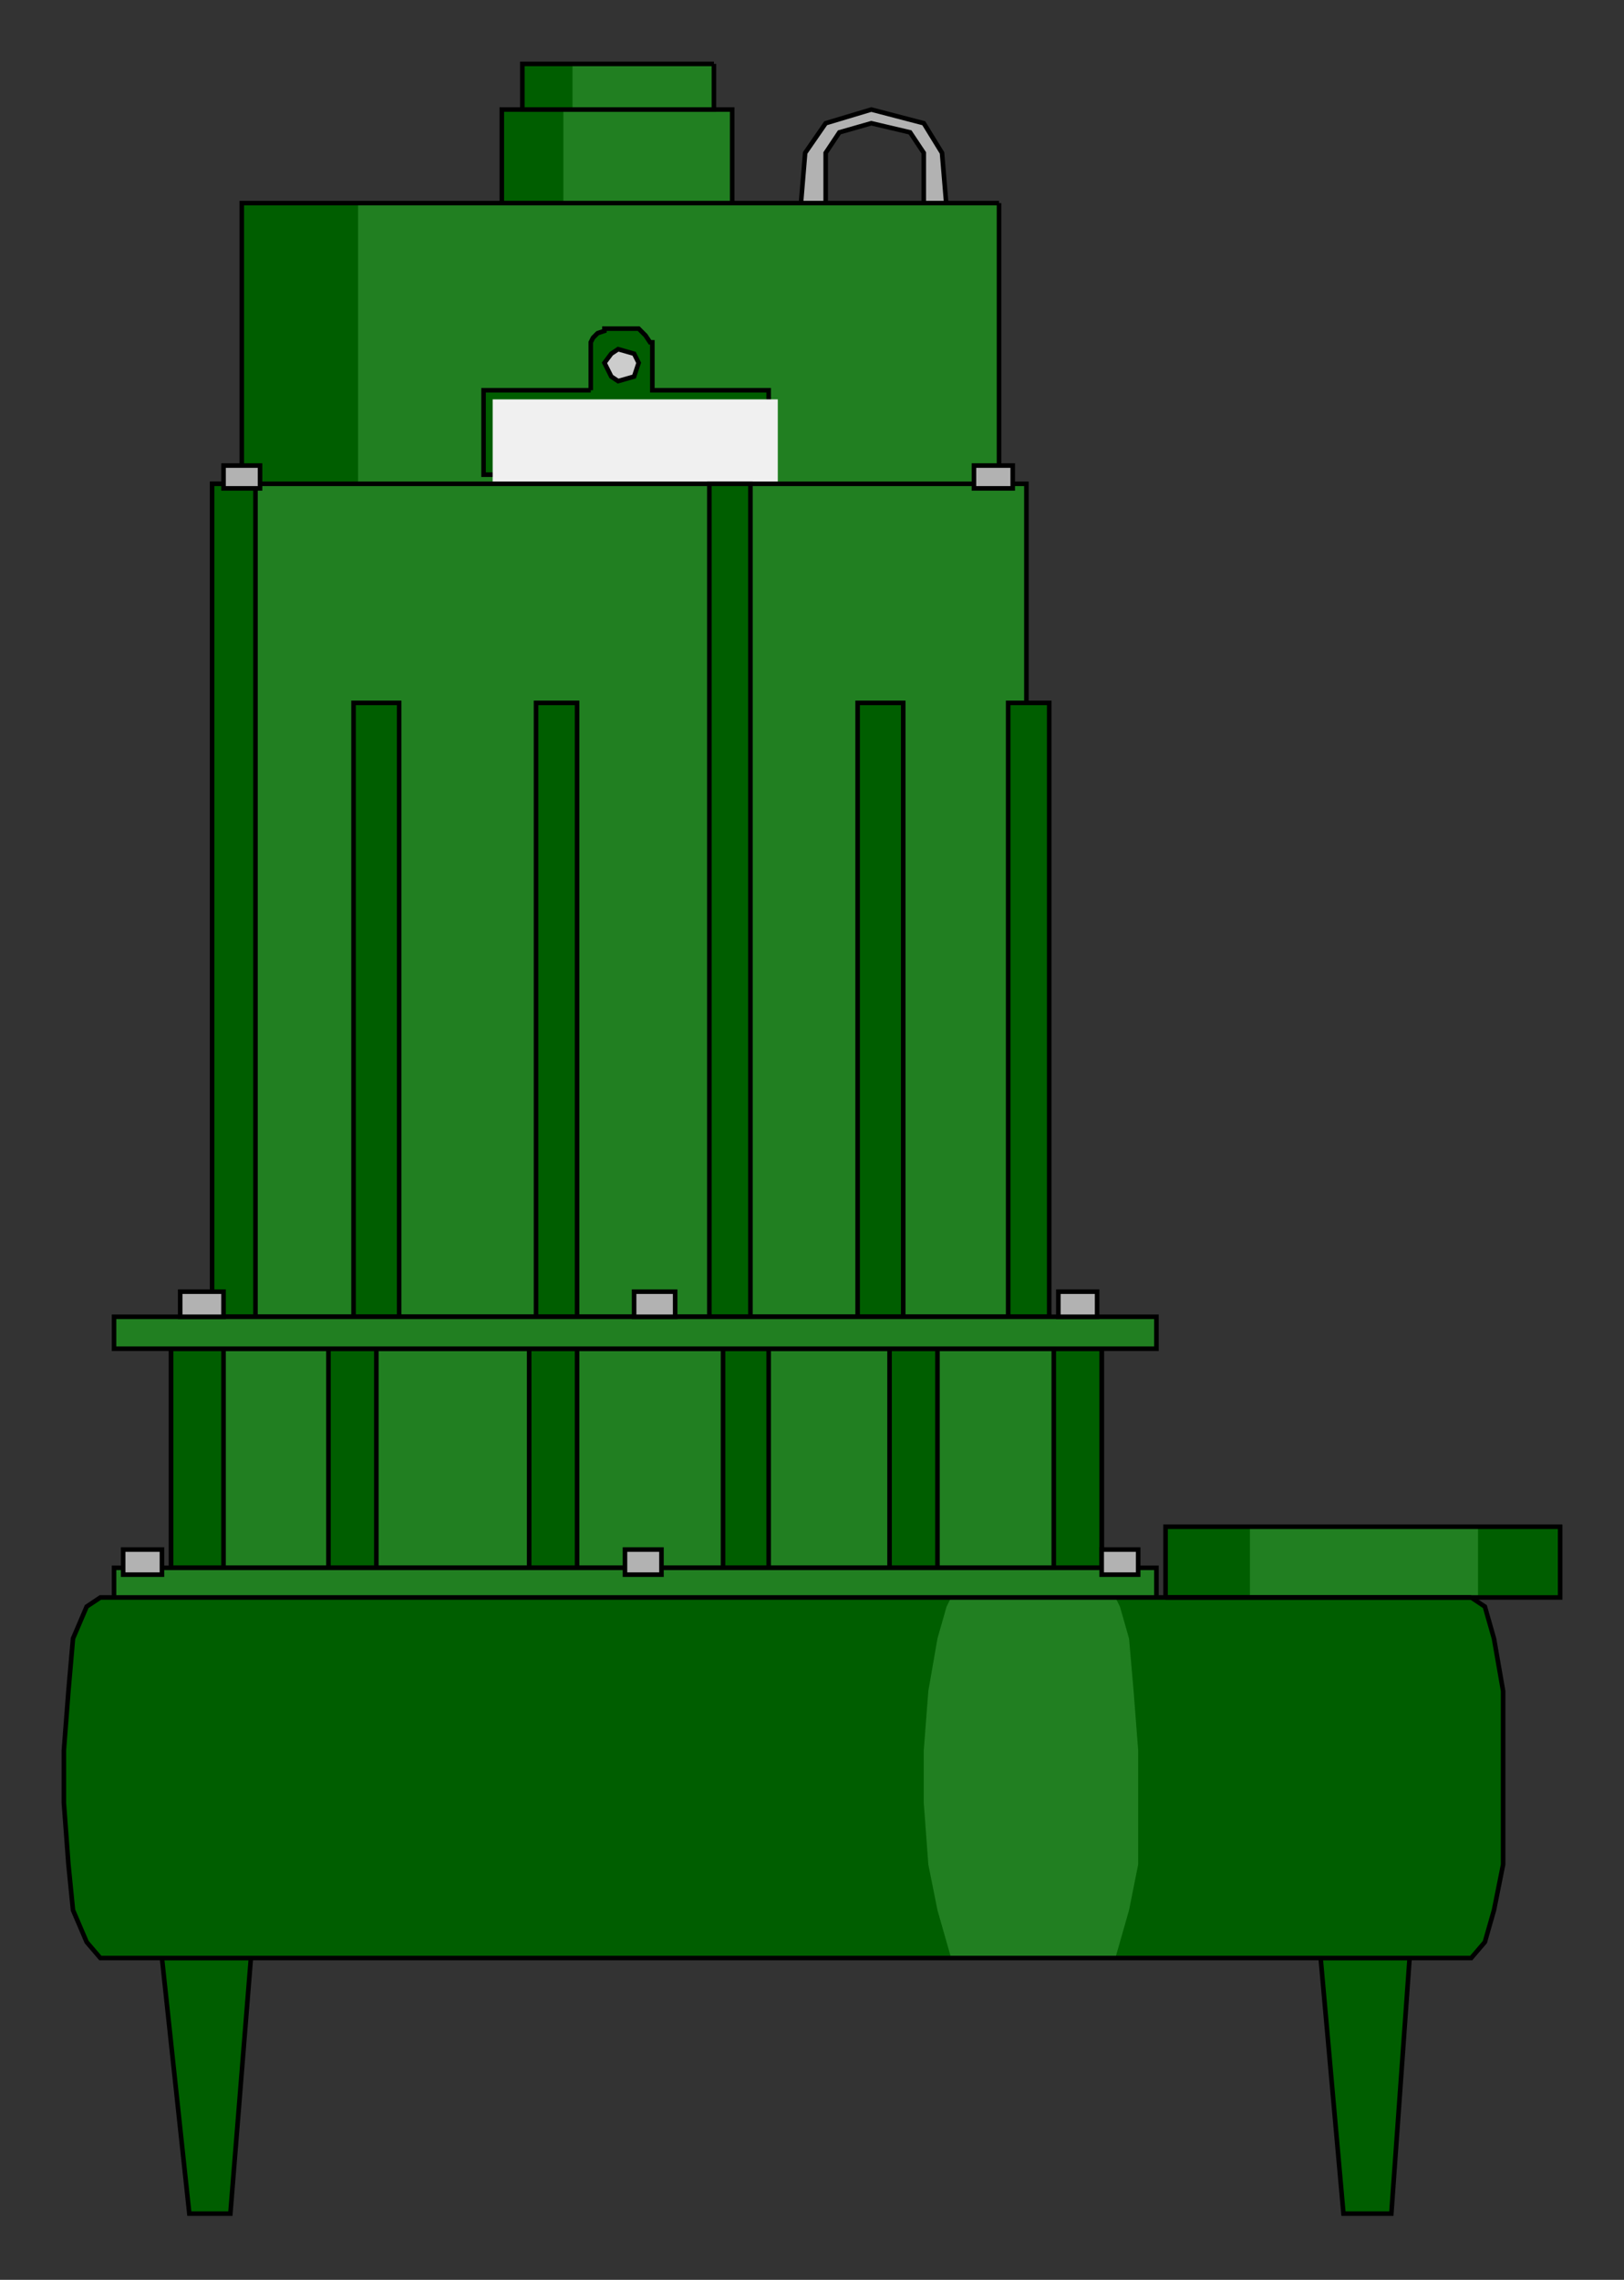 <?xml version="1.0" encoding="utf-8" standalone="no"?><!DOCTYPE svg PUBLIC "-//W3C//DTD SVG 1.1//EN" "http://www.w3.org/Graphics/SVG/1.1/DTD/svg11-flat-20030114.dtd"><svg width="712" height="999" version="1.1" xmlns="http://www.w3.org/2000/svg" xmlns:xlink="http://www.w3.org/1999/xlink">

<rect width="100%" height="100%" fill="#333333" stroke="none"/>

<path style="fill:#b2b2b2;stroke:#000;stroke-width:2" d="M405,91 l10,0 -2,-24 -8,-13 -23,-6 -20,6 -9,13 -2,24 11,0 0,-24 6,-9 14,-4 17,4 6,9 0,24z" />
<path style="fill:#217f21" d="M438,89 l-332,0 0,125 332,0 0,-125z" />
<path style="fill:#005e00;stroke:#000;stroke-width:2" d="M259,171 l0,-21 1,-2 2,-2 3,-1 0,-1 15,0 1,1 2,2 2,3 1,0 0,21 51,0 0,37 -125,0 0,-37 47,0z" />
<path style="fill:#f0f0f0" d="M341,175 l-125,0 0,37 125,0 0,-37z" />
<path style="fill:#005e00" d="M157,89 l-51,0 0,125 51,0 0,-125z" />
<path style="fill:#217f21" d="M321,89 l-101,0 0,-41 101,0 0,41z" />
<path style="fill:#217f21" d="M313,28 l-84,0 0,20 84,0 0,-20z" />
<path style="fill:#005e00" d="M247,89 l-27,0 0,-41 27,0 0,41z" />
<path style="fill:#005e00" d="M251,28 l-22,0 0,20 22,0 0,-20z" />
<path style="fill:none;stroke:#000;stroke-width:2" d="M438,89 l-332,0 0,125 332,0 0,-125" />
<path style="fill:none;stroke:#000;stroke-width:2" d="M321,89 l-101,0 0,-41 101,0 0,41" />
<path style="fill:none;stroke:#000;stroke-width:2" d="M313,28 l-84,0 0,20 84,0 0,-20" />
<path style="fill:#217f21;stroke:#000;stroke-width:2" d="M450,212 l-357,0 0,365 357,0 0,-365z" />
<path style="fill:#005e00;stroke:#000;stroke-width:2" d="M175,308 l-20,0 0,269 20,0 0,-269z" />
<path style="fill:#005e00;stroke:#000;stroke-width:2" d="M253,308 l-18,0 0,269 18,0 0,-269z" />
<path style="fill:#005e00;stroke:#000;stroke-width:2" d="M329,212 l-18,0 0,365 18,0 0,-365z" />
<path style="fill:#005e00;stroke:#000;stroke-width:2" d="M396,308 l-20,0 0,269 20,0 0,-269z" />
<path style="fill:#005e00;stroke:#000;stroke-width:2" d="M460,308 l-18,0 0,269 18,0 0,-269z" />
<path style="fill:#005e00;stroke:#000;stroke-width:2" d="M112,212 l-19,0 0,365 19,0 0,-365z" />
<path style="fill:#217f21;stroke:#000;stroke-width:2" d="M483,591 l-408,0 0,96 408,0 0,-96z" />
<path style="fill:#005e00;stroke:#000;stroke-width:2" d="M165,591 l-21,0 0,96 21,0 0,-96z" />
<path style="fill:#005e00;stroke:#000;stroke-width:2" d="M253,591 l-21,0 0,96 21,0 0,-96z" />
<path style="fill:#005e00;stroke:#000;stroke-width:2" d="M337,591 l-20,0 0,96 20,0 0,-96z" />
<path style="fill:#005e00;stroke:#000;stroke-width:2" d="M411,591 l-21,0 0,96 21,0 0,-96z" />
<path style="fill:#005e00;stroke:#000;stroke-width:2" d="M483,591 l-21,0 0,96 21,0 0,-96z" />
<path style="fill:#005e00;stroke:#000;stroke-width:2" d="M98,591 l-23,0 0,96 23,0 0,-96z" />
<path style="fill:#217f21;stroke:#000;stroke-width:2" d="M507,591 l-457,0 0,-14 457,0 0,14z" />
<path style="fill:#217f21;stroke:#000;stroke-width:2" d="M507,702 l-457,0 0,-15 457,0 0,15z" />
<path style="fill:#005e00;stroke:#000;stroke-width:2" d="M618,858 l-39,0 10,112 21,0 8,-112z" />
<path style="fill:#005e00;stroke:#000;stroke-width:2" d="M110,858 l-39,0 12,112 18,0 9,-112z" />
<path style="fill:#005e00" d="M645,700 l-601,0 -6,4 -6,14 -2,23 -2,26 0,23 2,27 2,20 6,14 6,7 601,0 6,-7 4,-14 4,-20 0,-27 0,-23 0,-26 -4,-23 -4,-14 -6,-4z" />
<path style="fill:#217f21" d="M489,700 l-72,0 -2,4 -4,14 -4,23 -2,26 0,23 2,27 4,20 4,14 2,7 72,0 2,-7 4,-14 4,-20 0,-27 0,-23 -2,-26 -2,-23 -4,-14 -2,-4z" />
<path style="fill:#217f21" d="M511,700 l173,0 0,-31 -173,0 0,31z" />
<path style="fill:#005e00" d="M511,700 l37,0 0,-31 -37,0 0,31z" />
<path style="fill:#005e00" d="M648,700 l36,0 0,-31 -36,0 0,31z" />
<path style="fill:none;stroke:#000;stroke-width:2" d="M645,700 l-601,0 -6,4 -6,14 -2,23 -2,26 0,23 2,27 2,20 6,14 6,7 601,0 6,-7 4,-14 4,-20 0,-27 0,-23 0,-26 -4,-23 -4,-14 -6,-4" />
<path style="fill:none;stroke:#000;stroke-width:2" d="M511,700 l173,0 0,-31 -173,0 0,31" />
<path style="fill:#b2b2b2;stroke:#000;stroke-width:2" d="M499,690 l-16,0 0,-11 16,0 0,11z" />
<path style="fill:#b2b2b2;stroke:#000;stroke-width:2" d="M290,690 l-16,0 0,-11 16,0 0,11z" />
<path style="fill:#b2b2b2;stroke:#000;stroke-width:2" d="M71,690 l-17,0 0,-11 17,0 0,11z" />
<path style="fill:#b2b2b2;stroke:#000;stroke-width:2" d="M98,577 l-19,0 0,-11 19,0 0,11z" />
<path style="fill:#b2b2b2;stroke:#000;stroke-width:2" d="M296,577 l-18,0 0,-11 18,0 0,11z" />
<path style="fill:#b2b2b2;stroke:#000;stroke-width:2" d="M481,577 l-17,0 0,-11 17,0 0,11z" />
<path style="fill:#b2b2b2;stroke:#000;stroke-width:2" d="M444,214 l-17,0 0,-10 17,0 0,10z" />
<path style="fill:#b2b2b2;stroke:#000;stroke-width:2" d="M114,214 l-16,0 0,-10 16,0 0,10z" />
<path style="fill:#ccc;stroke:#000;stroke-width:2" d="M271,153 l-3,2 -3,4 3,6 3,2 7,-2 2,-6 -2,-4 -7,-2z" />

</svg>
